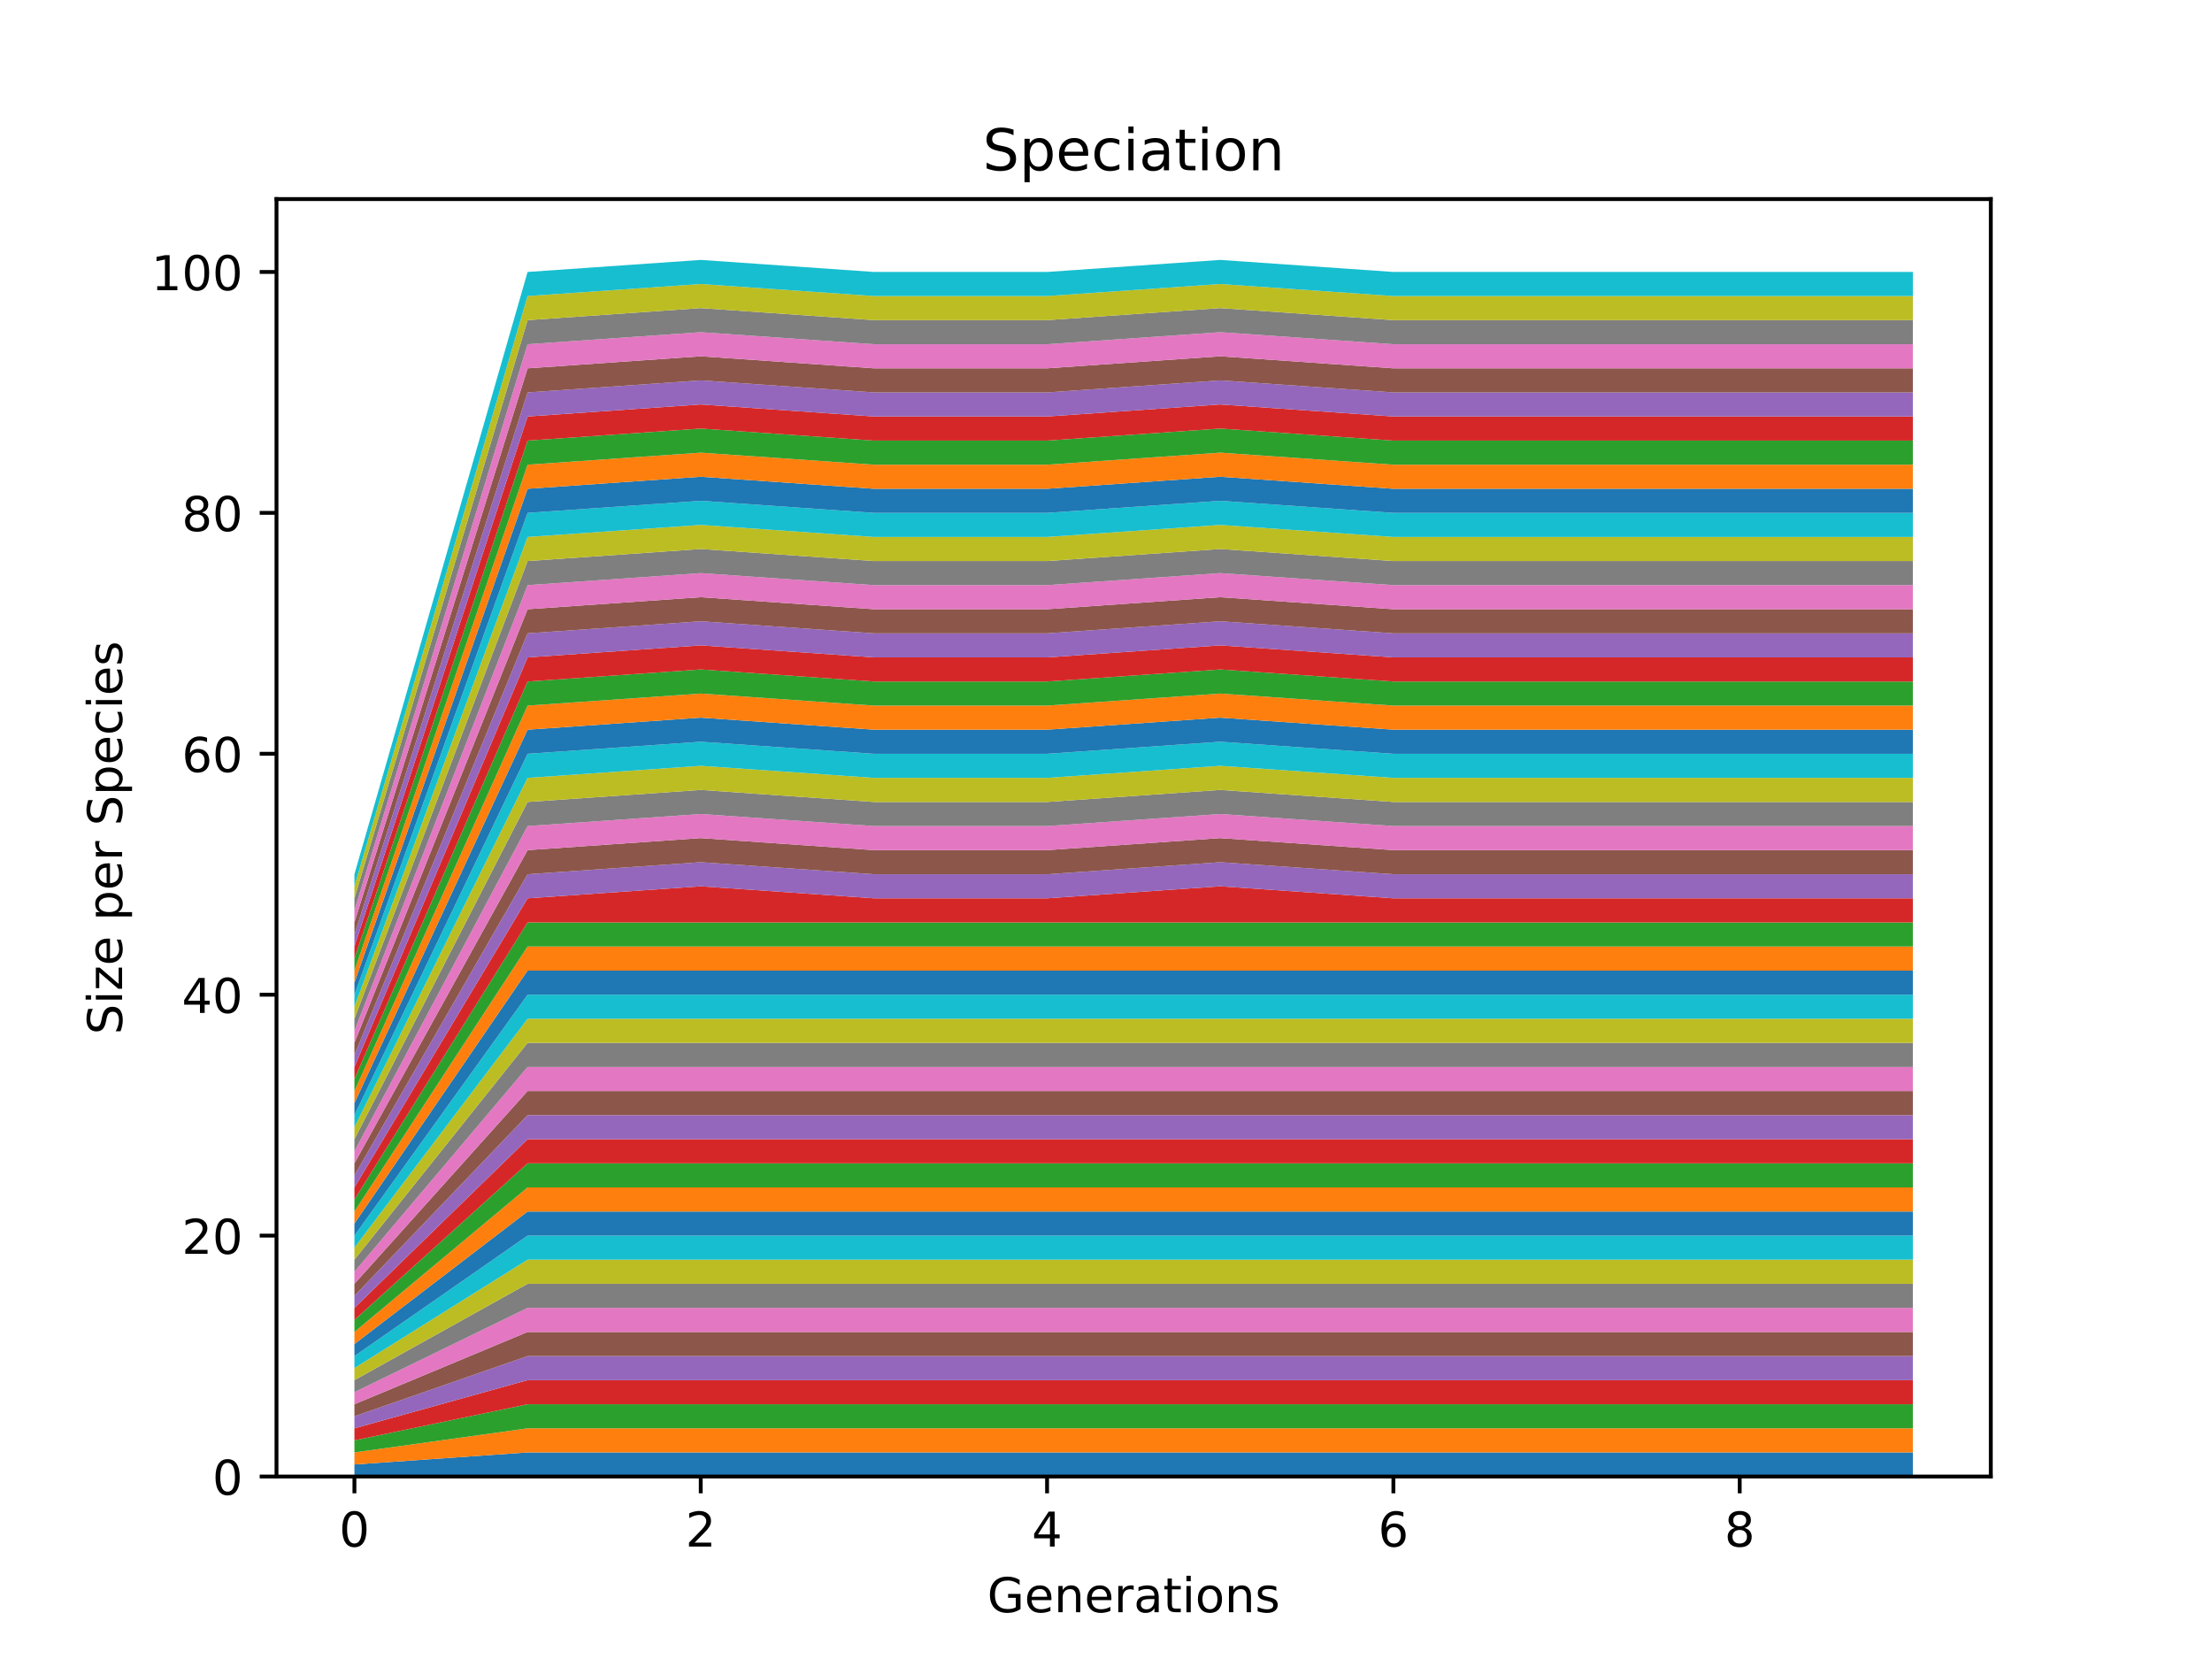 <?xml version="1.0" encoding="utf-8" standalone="no"?>
<!DOCTYPE svg PUBLIC "-//W3C//DTD SVG 1.1//EN"
  "http://www.w3.org/Graphics/SVG/1.1/DTD/svg11.dtd">
<!-- Created with matplotlib (https://matplotlib.org/) -->
<svg height="345.6pt" version="1.1" viewBox="0 0 460.8 345.6" width="460.8pt" xmlns="http://www.w3.org/2000/svg" xmlns:xlink="http://www.w3.org/1999/xlink">
 <defs>
  <style type="text/css">*{stroke-linecap:butt;stroke-linejoin:round;}</style>
 </defs>
 <g id="figure_1">
  <g id="patch_1">
   <path d="M 0 345.6 
L 460.8 345.6 
L 460.8 0 
L 0 0 
z
" style="fill:#ffffff;"/>
  </g>
  <g id="axes_1">
   <g id="patch_2">
    <path d="M 57.6 307.584 
L 414.72 307.584 
L 414.72 41.472 
L 57.6 41.472 
z
" style="fill:#ffffff;"/>
   </g>
   <g id="PolyCollection_1">
    <path clip-path="url(#pedd356f8a1)" d="M 73.833 305.075 
L 73.833 307.584 
L 109.905 307.584 
L 145.978 307.584 
L 182.051 307.584 
L 218.124 307.584 
L 254.196 307.584 
L 290.269 307.584 
L 326.342 307.584 
L 362.415 307.584 
L 398.487 307.584 
L 398.487 302.565 
L 398.487 302.565 
L 362.415 302.565 
L 326.342 302.565 
L 290.269 302.565 
L 254.196 302.565 
L 218.124 302.565 
L 182.051 302.565 
L 145.978 302.565 
L 109.905 302.565 
L 73.833 305.075 
z
" style="fill:#1f77b4;"/>
   </g>
   <g id="PolyCollection_2">
    <path clip-path="url(#pedd356f8a1)" d="M 73.833 302.565 
L 73.833 305.075 
L 109.905 302.565 
L 145.978 302.565 
L 182.051 302.565 
L 218.124 302.565 
L 254.196 302.565 
L 290.269 302.565 
L 326.342 302.565 
L 362.415 302.565 
L 398.487 302.565 
L 398.487 297.547 
L 398.487 297.547 
L 362.415 297.547 
L 326.342 297.547 
L 290.269 297.547 
L 254.196 297.547 
L 218.124 297.547 
L 182.051 297.547 
L 145.978 297.547 
L 109.905 297.547 
L 73.833 302.565 
z
" style="fill:#ff7f0e;"/>
   </g>
   <g id="PolyCollection_3">
    <path clip-path="url(#pedd356f8a1)" d="M 73.833 300.056 
L 73.833 302.565 
L 109.905 297.547 
L 145.978 297.547 
L 182.051 297.547 
L 218.124 297.547 
L 254.196 297.547 
L 290.269 297.547 
L 326.342 297.547 
L 362.415 297.547 
L 398.487 297.547 
L 398.487 292.528 
L 398.487 292.528 
L 362.415 292.528 
L 326.342 292.528 
L 290.269 292.528 
L 254.196 292.528 
L 218.124 292.528 
L 182.051 292.528 
L 145.978 292.528 
L 109.905 292.528 
L 73.833 300.056 
z
" style="fill:#2ca02c;"/>
   </g>
   <g id="PolyCollection_4">
    <path clip-path="url(#pedd356f8a1)" d="M 73.833 297.547 
L 73.833 300.056 
L 109.905 292.528 
L 145.978 292.528 
L 182.051 292.528 
L 218.124 292.528 
L 254.196 292.528 
L 290.269 292.528 
L 326.342 292.528 
L 362.415 292.528 
L 398.487 292.528 
L 398.487 287.51 
L 398.487 287.51 
L 362.415 287.51 
L 326.342 287.51 
L 290.269 287.51 
L 254.196 287.51 
L 218.124 287.51 
L 182.051 287.51 
L 145.978 287.51 
L 109.905 287.51 
L 73.833 297.547 
z
" style="fill:#d62728;"/>
   </g>
   <g id="PolyCollection_5">
    <path clip-path="url(#pedd356f8a1)" d="M 73.833 295.037 
L 73.833 297.547 
L 109.905 287.51 
L 145.978 287.51 
L 182.051 287.51 
L 218.124 287.51 
L 254.196 287.51 
L 290.269 287.51 
L 326.342 287.51 
L 362.415 287.51 
L 398.487 287.51 
L 398.487 282.491 
L 398.487 282.491 
L 362.415 282.491 
L 326.342 282.491 
L 290.269 282.491 
L 254.196 282.491 
L 218.124 282.491 
L 182.051 282.491 
L 145.978 282.491 
L 109.905 282.491 
L 73.833 295.037 
z
" style="fill:#9467bd;"/>
   </g>
   <g id="PolyCollection_6">
    <path clip-path="url(#pedd356f8a1)" d="M 73.833 292.528 
L 73.833 295.037 
L 109.905 282.491 
L 145.978 282.491 
L 182.051 282.491 
L 218.124 282.491 
L 254.196 282.491 
L 290.269 282.491 
L 326.342 282.491 
L 362.415 282.491 
L 398.487 282.491 
L 398.487 277.472 
L 398.487 277.472 
L 362.415 277.472 
L 326.342 277.472 
L 290.269 277.472 
L 254.196 277.472 
L 218.124 277.472 
L 182.051 277.472 
L 145.978 277.472 
L 109.905 277.472 
L 73.833 292.528 
z
" style="fill:#8c564b;"/>
   </g>
   <g id="PolyCollection_7">
    <path clip-path="url(#pedd356f8a1)" d="M 73.833 290.019 
L 73.833 292.528 
L 109.905 277.472 
L 145.978 277.472 
L 182.051 277.472 
L 218.124 277.472 
L 254.196 277.472 
L 290.269 277.472 
L 326.342 277.472 
L 362.415 277.472 
L 398.487 277.472 
L 398.487 272.454 
L 398.487 272.454 
L 362.415 272.454 
L 326.342 272.454 
L 290.269 272.454 
L 254.196 272.454 
L 218.124 272.454 
L 182.051 272.454 
L 145.978 272.454 
L 109.905 272.454 
L 73.833 290.019 
z
" style="fill:#e377c2;"/>
   </g>
   <g id="PolyCollection_8">
    <path clip-path="url(#pedd356f8a1)" d="M 73.833 287.51 
L 73.833 290.019 
L 109.905 272.454 
L 145.978 272.454 
L 182.051 272.454 
L 218.124 272.454 
L 254.196 272.454 
L 290.269 272.454 
L 326.342 272.454 
L 362.415 272.454 
L 398.487 272.454 
L 398.487 267.435 
L 398.487 267.435 
L 362.415 267.435 
L 326.342 267.435 
L 290.269 267.435 
L 254.196 267.435 
L 218.124 267.435 
L 182.051 267.435 
L 145.978 267.435 
L 109.905 267.435 
L 73.833 287.51 
z
" style="fill:#7f7f7f;"/>
   </g>
   <g id="PolyCollection_9">
    <path clip-path="url(#pedd356f8a1)" d="M 73.833 285 
L 73.833 287.51 
L 109.905 267.435 
L 145.978 267.435 
L 182.051 267.435 
L 218.124 267.435 
L 254.196 267.435 
L 290.269 267.435 
L 326.342 267.435 
L 362.415 267.435 
L 398.487 267.435 
L 398.487 262.416 
L 398.487 262.416 
L 362.415 262.416 
L 326.342 262.416 
L 290.269 262.416 
L 254.196 262.416 
L 218.124 262.416 
L 182.051 262.416 
L 145.978 262.416 
L 109.905 262.416 
L 73.833 285 
z
" style="fill:#bcbd22;"/>
   </g>
   <g id="PolyCollection_10">
    <path clip-path="url(#pedd356f8a1)" d="M 73.833 282.491 
L 73.833 285 
L 109.905 262.416 
L 145.978 262.416 
L 182.051 262.416 
L 218.124 262.416 
L 254.196 262.416 
L 290.269 262.416 
L 326.342 262.416 
L 362.415 262.416 
L 398.487 262.416 
L 398.487 257.398 
L 398.487 257.398 
L 362.415 257.398 
L 326.342 257.398 
L 290.269 257.398 
L 254.196 257.398 
L 218.124 257.398 
L 182.051 257.398 
L 145.978 257.398 
L 109.905 257.398 
L 73.833 282.491 
z
" style="fill:#17becf;"/>
   </g>
   <g id="PolyCollection_11">
    <path clip-path="url(#pedd356f8a1)" d="M 73.833 279.982 
L 73.833 282.491 
L 109.905 257.398 
L 145.978 257.398 
L 182.051 257.398 
L 218.124 257.398 
L 254.196 257.398 
L 290.269 257.398 
L 326.342 257.398 
L 362.415 257.398 
L 398.487 257.398 
L 398.487 252.379 
L 398.487 252.379 
L 362.415 252.379 
L 326.342 252.379 
L 290.269 252.379 
L 254.196 252.379 
L 218.124 252.379 
L 182.051 252.379 
L 145.978 252.379 
L 109.905 252.379 
L 73.833 279.982 
z
" style="fill:#1f77b4;"/>
   </g>
   <g id="PolyCollection_12">
    <path clip-path="url(#pedd356f8a1)" d="M 73.833 277.472 
L 73.833 279.982 
L 109.905 252.379 
L 145.978 252.379 
L 182.051 252.379 
L 218.124 252.379 
L 254.196 252.379 
L 290.269 252.379 
L 326.342 252.379 
L 362.415 252.379 
L 398.487 252.379 
L 398.487 247.361 
L 398.487 247.361 
L 362.415 247.361 
L 326.342 247.361 
L 290.269 247.361 
L 254.196 247.361 
L 218.124 247.361 
L 182.051 247.361 
L 145.978 247.361 
L 109.905 247.361 
L 73.833 277.472 
z
" style="fill:#ff7f0e;"/>
   </g>
   <g id="PolyCollection_13">
    <path clip-path="url(#pedd356f8a1)" d="M 73.833 274.963 
L 73.833 277.472 
L 109.905 247.361 
L 145.978 247.361 
L 182.051 247.361 
L 218.124 247.361 
L 254.196 247.361 
L 290.269 247.361 
L 326.342 247.361 
L 362.415 247.361 
L 398.487 247.361 
L 398.487 242.342 
L 398.487 242.342 
L 362.415 242.342 
L 326.342 242.342 
L 290.269 242.342 
L 254.196 242.342 
L 218.124 242.342 
L 182.051 242.342 
L 145.978 242.342 
L 109.905 242.342 
L 73.833 274.963 
z
" style="fill:#2ca02c;"/>
   </g>
   <g id="PolyCollection_14">
    <path clip-path="url(#pedd356f8a1)" d="M 73.833 272.454 
L 73.833 274.963 
L 109.905 242.342 
L 145.978 242.342 
L 182.051 242.342 
L 218.124 242.342 
L 254.196 242.342 
L 290.269 242.342 
L 326.342 242.342 
L 362.415 242.342 
L 398.487 242.342 
L 398.487 237.323 
L 398.487 237.323 
L 362.415 237.323 
L 326.342 237.323 
L 290.269 237.323 
L 254.196 237.323 
L 218.124 237.323 
L 182.051 237.323 
L 145.978 237.323 
L 109.905 237.323 
L 73.833 272.454 
z
" style="fill:#d62728;"/>
   </g>
   <g id="PolyCollection_15">
    <path clip-path="url(#pedd356f8a1)" d="M 73.833 269.944 
L 73.833 272.454 
L 109.905 237.323 
L 145.978 237.323 
L 182.051 237.323 
L 218.124 237.323 
L 254.196 237.323 
L 290.269 237.323 
L 326.342 237.323 
L 362.415 237.323 
L 398.487 237.323 
L 398.487 232.305 
L 398.487 232.305 
L 362.415 232.305 
L 326.342 232.305 
L 290.269 232.305 
L 254.196 232.305 
L 218.124 232.305 
L 182.051 232.305 
L 145.978 232.305 
L 109.905 232.305 
L 73.833 269.944 
z
" style="fill:#9467bd;"/>
   </g>
   <g id="PolyCollection_16">
    <path clip-path="url(#pedd356f8a1)" d="M 73.833 267.435 
L 73.833 269.944 
L 109.905 232.305 
L 145.978 232.305 
L 182.051 232.305 
L 218.124 232.305 
L 254.196 232.305 
L 290.269 232.305 
L 326.342 232.305 
L 362.415 232.305 
L 398.487 232.305 
L 398.487 227.286 
L 398.487 227.286 
L 362.415 227.286 
L 326.342 227.286 
L 290.269 227.286 
L 254.196 227.286 
L 218.124 227.286 
L 182.051 227.286 
L 145.978 227.286 
L 109.905 227.286 
L 73.833 267.435 
z
" style="fill:#8c564b;"/>
   </g>
   <g id="PolyCollection_17">
    <path clip-path="url(#pedd356f8a1)" d="M 73.833 264.926 
L 73.833 267.435 
L 109.905 227.286 
L 145.978 227.286 
L 182.051 227.286 
L 218.124 227.286 
L 254.196 227.286 
L 290.269 227.286 
L 326.342 227.286 
L 362.415 227.286 
L 398.487 227.286 
L 398.487 222.268 
L 398.487 222.268 
L 362.415 222.268 
L 326.342 222.268 
L 290.269 222.268 
L 254.196 222.268 
L 218.124 222.268 
L 182.051 222.268 
L 145.978 222.268 
L 109.905 222.268 
L 73.833 264.926 
z
" style="fill:#e377c2;"/>
   </g>
   <g id="PolyCollection_18">
    <path clip-path="url(#pedd356f8a1)" d="M 73.833 262.416 
L 73.833 264.926 
L 109.905 222.268 
L 145.978 222.268 
L 182.051 222.268 
L 218.124 222.268 
L 254.196 222.268 
L 290.269 222.268 
L 326.342 222.268 
L 362.415 222.268 
L 398.487 222.268 
L 398.487 217.249 
L 398.487 217.249 
L 362.415 217.249 
L 326.342 217.249 
L 290.269 217.249 
L 254.196 217.249 
L 218.124 217.249 
L 182.051 217.249 
L 145.978 217.249 
L 109.905 217.249 
L 73.833 262.416 
z
" style="fill:#7f7f7f;"/>
   </g>
   <g id="PolyCollection_19">
    <path clip-path="url(#pedd356f8a1)" d="M 73.833 259.907 
L 73.833 262.416 
L 109.905 217.249 
L 145.978 217.249 
L 182.051 217.249 
L 218.124 217.249 
L 254.196 217.249 
L 290.269 217.249 
L 326.342 217.249 
L 362.415 217.249 
L 398.487 217.249 
L 398.487 212.23 
L 398.487 212.23 
L 362.415 212.23 
L 326.342 212.23 
L 290.269 212.23 
L 254.196 212.23 
L 218.124 212.23 
L 182.051 212.23 
L 145.978 212.23 
L 109.905 212.23 
L 73.833 259.907 
z
" style="fill:#bcbd22;"/>
   </g>
   <g id="PolyCollection_20">
    <path clip-path="url(#pedd356f8a1)" d="M 73.833 257.398 
L 73.833 259.907 
L 109.905 212.23 
L 145.978 212.23 
L 182.051 212.23 
L 218.124 212.23 
L 254.196 212.23 
L 290.269 212.23 
L 326.342 212.23 
L 362.415 212.23 
L 398.487 212.23 
L 398.487 207.212 
L 398.487 207.212 
L 362.415 207.212 
L 326.342 207.212 
L 290.269 207.212 
L 254.196 207.212 
L 218.124 207.212 
L 182.051 207.212 
L 145.978 207.212 
L 109.905 207.212 
L 73.833 257.398 
z
" style="fill:#17becf;"/>
   </g>
   <g id="PolyCollection_21">
    <path clip-path="url(#pedd356f8a1)" d="M 73.833 254.889 
L 73.833 257.398 
L 109.905 207.212 
L 145.978 207.212 
L 182.051 207.212 
L 218.124 207.212 
L 254.196 207.212 
L 290.269 207.212 
L 326.342 207.212 
L 362.415 207.212 
L 398.487 207.212 
L 398.487 202.193 
L 398.487 202.193 
L 362.415 202.193 
L 326.342 202.193 
L 290.269 202.193 
L 254.196 202.193 
L 218.124 202.193 
L 182.051 202.193 
L 145.978 202.193 
L 109.905 202.193 
L 73.833 254.889 
z
" style="fill:#1f77b4;"/>
   </g>
   <g id="PolyCollection_22">
    <path clip-path="url(#pedd356f8a1)" d="M 73.833 252.379 
L 73.833 254.889 
L 109.905 202.193 
L 145.978 202.193 
L 182.051 202.193 
L 218.124 202.193 
L 254.196 202.193 
L 290.269 202.193 
L 326.342 202.193 
L 362.415 202.193 
L 398.487 202.193 
L 398.487 197.174 
L 398.487 197.174 
L 362.415 197.174 
L 326.342 197.174 
L 290.269 197.174 
L 254.196 197.174 
L 218.124 197.174 
L 182.051 197.174 
L 145.978 197.174 
L 109.905 197.174 
L 73.833 252.379 
z
" style="fill:#ff7f0e;"/>
   </g>
   <g id="PolyCollection_23">
    <path clip-path="url(#pedd356f8a1)" d="M 73.833 249.87 
L 73.833 252.379 
L 109.905 197.174 
L 145.978 197.174 
L 182.051 197.174 
L 218.124 197.174 
L 254.196 197.174 
L 290.269 197.174 
L 326.342 197.174 
L 362.415 197.174 
L 398.487 197.174 
L 398.487 192.156 
L 398.487 192.156 
L 362.415 192.156 
L 326.342 192.156 
L 290.269 192.156 
L 254.196 192.156 
L 218.124 192.156 
L 182.051 192.156 
L 145.978 192.156 
L 109.905 192.156 
L 73.833 249.87 
z
" style="fill:#2ca02c;"/>
   </g>
   <g id="PolyCollection_24">
    <path clip-path="url(#pedd356f8a1)" d="M 73.833 247.361 
L 73.833 249.87 
L 109.905 192.156 
L 145.978 192.156 
L 182.051 192.156 
L 218.124 192.156 
L 254.196 192.156 
L 290.269 192.156 
L 326.342 192.156 
L 362.415 192.156 
L 398.487 192.156 
L 398.487 187.137 
L 398.487 187.137 
L 362.415 187.137 
L 326.342 187.137 
L 290.269 187.137 
L 254.196 184.628 
L 218.124 187.137 
L 182.051 187.137 
L 145.978 184.628 
L 109.905 187.137 
L 73.833 247.361 
z
" style="fill:#d62728;"/>
   </g>
   <g id="PolyCollection_25">
    <path clip-path="url(#pedd356f8a1)" d="M 73.833 244.851 
L 73.833 247.361 
L 109.905 187.137 
L 145.978 184.628 
L 182.051 187.137 
L 218.124 187.137 
L 254.196 184.628 
L 290.269 187.137 
L 326.342 187.137 
L 362.415 187.137 
L 398.487 187.137 
L 398.487 182.119 
L 398.487 182.119 
L 362.415 182.119 
L 326.342 182.119 
L 290.269 182.119 
L 254.196 179.609 
L 218.124 182.119 
L 182.051 182.119 
L 145.978 179.609 
L 109.905 182.119 
L 73.833 244.851 
z
" style="fill:#9467bd;"/>
   </g>
   <g id="PolyCollection_26">
    <path clip-path="url(#pedd356f8a1)" d="M 73.833 242.342 
L 73.833 244.851 
L 109.905 182.119 
L 145.978 179.609 
L 182.051 182.119 
L 218.124 182.119 
L 254.196 179.609 
L 290.269 182.119 
L 326.342 182.119 
L 362.415 182.119 
L 398.487 182.119 
L 398.487 177.1 
L 398.487 177.1 
L 362.415 177.1 
L 326.342 177.1 
L 290.269 177.1 
L 254.196 174.591 
L 218.124 177.1 
L 182.051 177.1 
L 145.978 174.591 
L 109.905 177.1 
L 73.833 242.342 
z
" style="fill:#8c564b;"/>
   </g>
   <g id="PolyCollection_27">
    <path clip-path="url(#pedd356f8a1)" d="M 73.833 239.833 
L 73.833 242.342 
L 109.905 177.1 
L 145.978 174.591 
L 182.051 177.1 
L 218.124 177.1 
L 254.196 174.591 
L 290.269 177.1 
L 326.342 177.1 
L 362.415 177.1 
L 398.487 177.1 
L 398.487 172.081 
L 398.487 172.081 
L 362.415 172.081 
L 326.342 172.081 
L 290.269 172.081 
L 254.196 169.572 
L 218.124 172.081 
L 182.051 172.081 
L 145.978 169.572 
L 109.905 172.081 
L 73.833 239.833 
z
" style="fill:#e377c2;"/>
   </g>
   <g id="PolyCollection_28">
    <path clip-path="url(#pedd356f8a1)" d="M 73.833 237.323 
L 73.833 239.833 
L 109.905 172.081 
L 145.978 169.572 
L 182.051 172.081 
L 218.124 172.081 
L 254.196 169.572 
L 290.269 172.081 
L 326.342 172.081 
L 362.415 172.081 
L 398.487 172.081 
L 398.487 167.063 
L 398.487 167.063 
L 362.415 167.063 
L 326.342 167.063 
L 290.269 167.063 
L 254.196 164.554 
L 218.124 167.063 
L 182.051 167.063 
L 145.978 164.554 
L 109.905 167.063 
L 73.833 237.323 
z
" style="fill:#7f7f7f;"/>
   </g>
   <g id="PolyCollection_29">
    <path clip-path="url(#pedd356f8a1)" d="M 73.833 234.814 
L 73.833 237.323 
L 109.905 167.063 
L 145.978 164.554 
L 182.051 167.063 
L 218.124 167.063 
L 254.196 164.554 
L 290.269 167.063 
L 326.342 167.063 
L 362.415 167.063 
L 398.487 167.063 
L 398.487 162.044 
L 398.487 162.044 
L 362.415 162.044 
L 326.342 162.044 
L 290.269 162.044 
L 254.196 159.535 
L 218.124 162.044 
L 182.051 162.044 
L 145.978 159.535 
L 109.905 162.044 
L 73.833 234.814 
z
" style="fill:#bcbd22;"/>
   </g>
   <g id="PolyCollection_30">
    <path clip-path="url(#pedd356f8a1)" d="M 73.833 232.305 
L 73.833 234.814 
L 109.905 162.044 
L 145.978 159.535 
L 182.051 162.044 
L 218.124 162.044 
L 254.196 159.535 
L 290.269 162.044 
L 326.342 162.044 
L 362.415 162.044 
L 398.487 162.044 
L 398.487 157.026 
L 398.487 157.026 
L 362.415 157.026 
L 326.342 157.026 
L 290.269 157.026 
L 254.196 154.516 
L 218.124 157.026 
L 182.051 157.026 
L 145.978 154.516 
L 109.905 157.026 
L 73.833 232.305 
z
" style="fill:#17becf;"/>
   </g>
   <g id="PolyCollection_31">
    <path clip-path="url(#pedd356f8a1)" d="M 73.833 229.795 
L 73.833 232.305 
L 109.905 157.026 
L 145.978 154.516 
L 182.051 157.026 
L 218.124 157.026 
L 254.196 154.516 
L 290.269 157.026 
L 326.342 157.026 
L 362.415 157.026 
L 398.487 157.026 
L 398.487 152.007 
L 398.487 152.007 
L 362.415 152.007 
L 326.342 152.007 
L 290.269 152.007 
L 254.196 149.498 
L 218.124 152.007 
L 182.051 152.007 
L 145.978 149.498 
L 109.905 152.007 
L 73.833 229.795 
z
" style="fill:#1f77b4;"/>
   </g>
   <g id="PolyCollection_32">
    <path clip-path="url(#pedd356f8a1)" d="M 73.833 227.286 
L 73.833 229.795 
L 109.905 152.007 
L 145.978 149.498 
L 182.051 152.007 
L 218.124 152.007 
L 254.196 149.498 
L 290.269 152.007 
L 326.342 152.007 
L 362.415 152.007 
L 398.487 152.007 
L 398.487 146.988 
L 398.487 146.988 
L 362.415 146.988 
L 326.342 146.988 
L 290.269 146.988 
L 254.196 144.479 
L 218.124 146.988 
L 182.051 146.988 
L 145.978 144.479 
L 109.905 146.988 
L 73.833 227.286 
z
" style="fill:#ff7f0e;"/>
   </g>
   <g id="PolyCollection_33">
    <path clip-path="url(#pedd356f8a1)" d="M 73.833 224.777 
L 73.833 227.286 
L 109.905 146.988 
L 145.978 144.479 
L 182.051 146.988 
L 218.124 146.988 
L 254.196 144.479 
L 290.269 146.988 
L 326.342 146.988 
L 362.415 146.988 
L 398.487 146.988 
L 398.487 141.97 
L 398.487 141.97 
L 362.415 141.97 
L 326.342 141.97 
L 290.269 141.97 
L 254.196 139.46 
L 218.124 141.97 
L 182.051 141.97 
L 145.978 139.46 
L 109.905 141.97 
L 73.833 224.777 
z
" style="fill:#2ca02c;"/>
   </g>
   <g id="PolyCollection_34">
    <path clip-path="url(#pedd356f8a1)" d="M 73.833 222.268 
L 73.833 224.777 
L 109.905 141.97 
L 145.978 139.46 
L 182.051 141.97 
L 218.124 141.97 
L 254.196 139.46 
L 290.269 141.97 
L 326.342 141.97 
L 362.415 141.97 
L 398.487 141.97 
L 398.487 136.951 
L 398.487 136.951 
L 362.415 136.951 
L 326.342 136.951 
L 290.269 136.951 
L 254.196 134.442 
L 218.124 136.951 
L 182.051 136.951 
L 145.978 134.442 
L 109.905 136.951 
L 73.833 222.268 
z
" style="fill:#d62728;"/>
   </g>
   <g id="PolyCollection_35">
    <path clip-path="url(#pedd356f8a1)" d="M 73.833 219.758 
L 73.833 222.268 
L 109.905 136.951 
L 145.978 134.442 
L 182.051 136.951 
L 218.124 136.951 
L 254.196 134.442 
L 290.269 136.951 
L 326.342 136.951 
L 362.415 136.951 
L 398.487 136.951 
L 398.487 131.933 
L 398.487 131.933 
L 362.415 131.933 
L 326.342 131.933 
L 290.269 131.933 
L 254.196 129.423 
L 218.124 131.933 
L 182.051 131.933 
L 145.978 129.423 
L 109.905 131.933 
L 73.833 219.758 
z
" style="fill:#9467bd;"/>
   </g>
   <g id="PolyCollection_36">
    <path clip-path="url(#pedd356f8a1)" d="M 73.833 217.249 
L 73.833 219.758 
L 109.905 131.933 
L 145.978 129.423 
L 182.051 131.933 
L 218.124 131.933 
L 254.196 129.423 
L 290.269 131.933 
L 326.342 131.933 
L 362.415 131.933 
L 398.487 131.933 
L 398.487 126.914 
L 398.487 126.914 
L 362.415 126.914 
L 326.342 126.914 
L 290.269 126.914 
L 254.196 124.405 
L 218.124 126.914 
L 182.051 126.914 
L 145.978 124.405 
L 109.905 126.914 
L 73.833 217.249 
z
" style="fill:#8c564b;"/>
   </g>
   <g id="PolyCollection_37">
    <path clip-path="url(#pedd356f8a1)" d="M 73.833 214.74 
L 73.833 217.249 
L 109.905 126.914 
L 145.978 124.405 
L 182.051 126.914 
L 218.124 126.914 
L 254.196 124.405 
L 290.269 126.914 
L 326.342 126.914 
L 362.415 126.914 
L 398.487 126.914 
L 398.487 121.895 
L 398.487 121.895 
L 362.415 121.895 
L 326.342 121.895 
L 290.269 121.895 
L 254.196 119.386 
L 218.124 121.895 
L 182.051 121.895 
L 145.978 119.386 
L 109.905 121.895 
L 73.833 214.74 
z
" style="fill:#e377c2;"/>
   </g>
   <g id="PolyCollection_38">
    <path clip-path="url(#pedd356f8a1)" d="M 73.833 212.23 
L 73.833 214.74 
L 109.905 121.895 
L 145.978 119.386 
L 182.051 121.895 
L 218.124 121.895 
L 254.196 119.386 
L 290.269 121.895 
L 326.342 121.895 
L 362.415 121.895 
L 398.487 121.895 
L 398.487 116.877 
L 398.487 116.877 
L 362.415 116.877 
L 326.342 116.877 
L 290.269 116.877 
L 254.196 114.367 
L 218.124 116.877 
L 182.051 116.877 
L 145.978 114.367 
L 109.905 116.877 
L 73.833 212.23 
z
" style="fill:#7f7f7f;"/>
   </g>
   <g id="PolyCollection_39">
    <path clip-path="url(#pedd356f8a1)" d="M 73.833 209.721 
L 73.833 212.23 
L 109.905 116.877 
L 145.978 114.367 
L 182.051 116.877 
L 218.124 116.877 
L 254.196 114.367 
L 290.269 116.877 
L 326.342 116.877 
L 362.415 116.877 
L 398.487 116.877 
L 398.487 111.858 
L 398.487 111.858 
L 362.415 111.858 
L 326.342 111.858 
L 290.269 111.858 
L 254.196 109.349 
L 218.124 111.858 
L 182.051 111.858 
L 145.978 109.349 
L 109.905 111.858 
L 73.833 209.721 
z
" style="fill:#bcbd22;"/>
   </g>
   <g id="PolyCollection_40">
    <path clip-path="url(#pedd356f8a1)" d="M 73.833 207.212 
L 73.833 209.721 
L 109.905 111.858 
L 145.978 109.349 
L 182.051 111.858 
L 218.124 111.858 
L 254.196 109.349 
L 290.269 111.858 
L 326.342 111.858 
L 362.415 111.858 
L 398.487 111.858 
L 398.487 106.839 
L 398.487 106.839 
L 362.415 106.839 
L 326.342 106.839 
L 290.269 106.839 
L 254.196 104.33 
L 218.124 106.839 
L 182.051 106.839 
L 145.978 104.33 
L 109.905 106.839 
L 73.833 207.212 
z
" style="fill:#17becf;"/>
   </g>
   <g id="PolyCollection_41">
    <path clip-path="url(#pedd356f8a1)" d="M 73.833 204.702 
L 73.833 207.212 
L 109.905 106.839 
L 145.978 104.33 
L 182.051 106.839 
L 218.124 106.839 
L 254.196 104.33 
L 290.269 106.839 
L 326.342 106.839 
L 362.415 106.839 
L 398.487 106.839 
L 398.487 101.821 
L 398.487 101.821 
L 362.415 101.821 
L 326.342 101.821 
L 290.269 101.821 
L 254.196 99.312 
L 218.124 101.821 
L 182.051 101.821 
L 145.978 99.312 
L 109.905 101.821 
L 73.833 204.702 
z
" style="fill:#1f77b4;"/>
   </g>
   <g id="PolyCollection_42">
    <path clip-path="url(#pedd356f8a1)" d="M 73.833 202.193 
L 73.833 204.702 
L 109.905 101.821 
L 145.978 99.312 
L 182.051 101.821 
L 218.124 101.821 
L 254.196 99.312 
L 290.269 101.821 
L 326.342 101.821 
L 362.415 101.821 
L 398.487 101.821 
L 398.487 96.802 
L 398.487 96.802 
L 362.415 96.802 
L 326.342 96.802 
L 290.269 96.802 
L 254.196 94.293 
L 218.124 96.802 
L 182.051 96.802 
L 145.978 94.293 
L 109.905 96.802 
L 73.833 202.193 
z
" style="fill:#ff7f0e;"/>
   </g>
   <g id="PolyCollection_43">
    <path clip-path="url(#pedd356f8a1)" d="M 73.833 199.684 
L 73.833 202.193 
L 109.905 96.802 
L 145.978 94.293 
L 182.051 96.802 
L 218.124 96.802 
L 254.196 94.293 
L 290.269 96.802 
L 326.342 96.802 
L 362.415 96.802 
L 398.487 96.802 
L 398.487 91.784 
L 398.487 91.784 
L 362.415 91.784 
L 326.342 91.784 
L 290.269 91.784 
L 254.196 89.274 
L 218.124 91.784 
L 182.051 91.784 
L 145.978 89.274 
L 109.905 91.784 
L 73.833 199.684 
z
" style="fill:#2ca02c;"/>
   </g>
   <g id="PolyCollection_44">
    <path clip-path="url(#pedd356f8a1)" d="M 73.833 197.174 
L 73.833 199.684 
L 109.905 91.784 
L 145.978 89.274 
L 182.051 91.784 
L 218.124 91.784 
L 254.196 89.274 
L 290.269 91.784 
L 326.342 91.784 
L 362.415 91.784 
L 398.487 91.784 
L 398.487 86.765 
L 398.487 86.765 
L 362.415 86.765 
L 326.342 86.765 
L 290.269 86.765 
L 254.196 84.256 
L 218.124 86.765 
L 182.051 86.765 
L 145.978 84.256 
L 109.905 86.765 
L 73.833 197.174 
z
" style="fill:#d62728;"/>
   </g>
   <g id="PolyCollection_45">
    <path clip-path="url(#pedd356f8a1)" d="M 73.833 194.665 
L 73.833 197.174 
L 109.905 86.765 
L 145.978 84.256 
L 182.051 86.765 
L 218.124 86.765 
L 254.196 84.256 
L 290.269 86.765 
L 326.342 86.765 
L 362.415 86.765 
L 398.487 86.765 
L 398.487 81.746 
L 398.487 81.746 
L 362.415 81.746 
L 326.342 81.746 
L 290.269 81.746 
L 254.196 79.237 
L 218.124 81.746 
L 182.051 81.746 
L 145.978 79.237 
L 109.905 81.746 
L 73.833 194.665 
z
" style="fill:#9467bd;"/>
   </g>
   <g id="PolyCollection_46">
    <path clip-path="url(#pedd356f8a1)" d="M 73.833 192.156 
L 73.833 194.665 
L 109.905 81.746 
L 145.978 79.237 
L 182.051 81.746 
L 218.124 81.746 
L 254.196 79.237 
L 290.269 81.746 
L 326.342 81.746 
L 362.415 81.746 
L 398.487 81.746 
L 398.487 76.728 
L 398.487 76.728 
L 362.415 76.728 
L 326.342 76.728 
L 290.269 76.728 
L 254.196 74.218 
L 218.124 76.728 
L 182.051 76.728 
L 145.978 74.218 
L 109.905 76.728 
L 73.833 192.156 
z
" style="fill:#8c564b;"/>
   </g>
   <g id="PolyCollection_47">
    <path clip-path="url(#pedd356f8a1)" d="M 73.833 189.647 
L 73.833 192.156 
L 109.905 76.728 
L 145.978 74.218 
L 182.051 76.728 
L 218.124 76.728 
L 254.196 74.218 
L 290.269 76.728 
L 326.342 76.728 
L 362.415 76.728 
L 398.487 76.728 
L 398.487 71.709 
L 398.487 71.709 
L 362.415 71.709 
L 326.342 71.709 
L 290.269 71.709 
L 254.196 69.2 
L 218.124 71.709 
L 182.051 71.709 
L 145.978 69.2 
L 109.905 71.709 
L 73.833 189.647 
z
" style="fill:#e377c2;"/>
   </g>
   <g id="PolyCollection_48">
    <path clip-path="url(#pedd356f8a1)" d="M 73.833 187.137 
L 73.833 189.647 
L 109.905 71.709 
L 145.978 69.2 
L 182.051 71.709 
L 218.124 71.709 
L 254.196 69.2 
L 290.269 71.709 
L 326.342 71.709 
L 362.415 71.709 
L 398.487 71.709 
L 398.487 66.691 
L 398.487 66.691 
L 362.415 66.691 
L 326.342 66.691 
L 290.269 66.691 
L 254.196 64.181 
L 218.124 66.691 
L 182.051 66.691 
L 145.978 64.181 
L 109.905 66.691 
L 73.833 187.137 
z
" style="fill:#7f7f7f;"/>
   </g>
   <g id="PolyCollection_49">
    <path clip-path="url(#pedd356f8a1)" d="M 73.833 184.628 
L 73.833 187.137 
L 109.905 66.691 
L 145.978 64.181 
L 182.051 66.691 
L 218.124 66.691 
L 254.196 64.181 
L 290.269 66.691 
L 326.342 66.691 
L 362.415 66.691 
L 398.487 66.691 
L 398.487 61.672 
L 398.487 61.672 
L 362.415 61.672 
L 326.342 61.672 
L 290.269 61.672 
L 254.196 59.163 
L 218.124 61.672 
L 182.051 61.672 
L 145.978 59.163 
L 109.905 61.672 
L 73.833 184.628 
z
" style="fill:#bcbd22;"/>
   </g>
   <g id="PolyCollection_50">
    <path clip-path="url(#pedd356f8a1)" d="M 73.833 182.119 
L 73.833 184.628 
L 109.905 61.672 
L 145.978 59.163 
L 182.051 61.672 
L 218.124 61.672 
L 254.196 59.163 
L 290.269 61.672 
L 326.342 61.672 
L 362.415 61.672 
L 398.487 61.672 
L 398.487 56.653 
L 398.487 56.653 
L 362.415 56.653 
L 326.342 56.653 
L 290.269 56.653 
L 254.196 54.144 
L 218.124 56.653 
L 182.051 56.653 
L 145.978 54.144 
L 109.905 56.653 
L 73.833 182.119 
z
" style="fill:#17becf;"/>
   </g>
   <g id="matplotlib.axis_1">
    <g id="xtick_1">
     <g id="line2d_1">
      <defs>
       <path d="M 0 0 
L 0 3.5 
" id="mb10de1ac81" style="stroke:#000000;stroke-width:0.8;"/>
      </defs>
      <g>
       <use style="stroke:#000000;stroke-width:0.8;" x="73.833" xlink:href="#mb10de1ac81" y="307.584"/>
      </g>
     </g>
     <g id="text_1">
      <!-- 0 -->
      <g transform="translate(70.651 322.182)scale(0.1 -0.1)">
       <defs>
        <path d="M 31.781 66.406 
Q 24.172 66.406 20.328 58.906 
Q 16.5 51.422 16.5 36.375 
Q 16.5 21.391 20.328 13.891 
Q 24.172 6.391 31.781 6.391 
Q 39.453 6.391 43.281 13.891 
Q 47.125 21.391 47.125 36.375 
Q 47.125 51.422 43.281 58.906 
Q 39.453 66.406 31.781 66.406 
z
M 31.781 74.219 
Q 44.047 74.219 50.516 64.516 
Q 56.984 54.828 56.984 36.375 
Q 56.984 17.969 50.516 8.266 
Q 44.047 -1.422 31.781 -1.422 
Q 19.531 -1.422 13.062 8.266 
Q 6.594 17.969 6.594 36.375 
Q 6.594 54.828 13.062 64.516 
Q 19.531 74.219 31.781 74.219 
z
" id="DejaVuSans-48"/>
       </defs>
       <use xlink:href="#DejaVuSans-48"/>
      </g>
     </g>
    </g>
    <g id="xtick_2">
     <g id="line2d_2">
      <g>
       <use style="stroke:#000000;stroke-width:0.8;" x="145.978" xlink:href="#mb10de1ac81" y="307.584"/>
      </g>
     </g>
     <g id="text_2">
      <!-- 2 -->
      <g transform="translate(142.797 322.182)scale(0.1 -0.1)">
       <defs>
        <path d="M 19.188 8.297 
L 53.609 8.297 
L 53.609 0 
L 7.328 0 
L 7.328 8.297 
Q 12.938 14.109 22.625 23.891 
Q 32.328 33.688 34.812 36.531 
Q 39.547 41.844 41.422 45.531 
Q 43.312 49.219 43.312 52.781 
Q 43.312 58.594 39.234 62.25 
Q 35.156 65.922 28.609 65.922 
Q 23.969 65.922 18.812 64.312 
Q 13.672 62.703 7.812 59.422 
L 7.812 69.391 
Q 13.766 71.781 18.938 73 
Q 24.125 74.219 28.422 74.219 
Q 39.75 74.219 46.484 68.547 
Q 53.219 62.891 53.219 53.422 
Q 53.219 48.922 51.531 44.891 
Q 49.859 40.875 45.406 35.406 
Q 44.188 33.984 37.641 27.219 
Q 31.109 20.453 19.188 8.297 
z
" id="DejaVuSans-50"/>
       </defs>
       <use xlink:href="#DejaVuSans-50"/>
      </g>
     </g>
    </g>
    <g id="xtick_3">
     <g id="line2d_3">
      <g>
       <use style="stroke:#000000;stroke-width:0.8;" x="218.124" xlink:href="#mb10de1ac81" y="307.584"/>
      </g>
     </g>
     <g id="text_3">
      <!-- 4 -->
      <g transform="translate(214.942 322.182)scale(0.1 -0.1)">
       <defs>
        <path d="M 37.797 64.312 
L 12.891 25.391 
L 37.797 25.391 
z
M 35.203 72.906 
L 47.609 72.906 
L 47.609 25.391 
L 58.016 25.391 
L 58.016 17.188 
L 47.609 17.188 
L 47.609 0 
L 37.797 0 
L 37.797 17.188 
L 4.891 17.188 
L 4.891 26.703 
z
" id="DejaVuSans-52"/>
       </defs>
       <use xlink:href="#DejaVuSans-52"/>
      </g>
     </g>
    </g>
    <g id="xtick_4">
     <g id="line2d_4">
      <g>
       <use style="stroke:#000000;stroke-width:0.8;" x="290.269" xlink:href="#mb10de1ac81" y="307.584"/>
      </g>
     </g>
     <g id="text_4">
      <!-- 6 -->
      <g transform="translate(287.088 322.182)scale(0.1 -0.1)">
       <defs>
        <path d="M 33.016 40.375 
Q 26.375 40.375 22.484 35.828 
Q 18.609 31.297 18.609 23.391 
Q 18.609 15.531 22.484 10.953 
Q 26.375 6.391 33.016 6.391 
Q 39.656 6.391 43.531 10.953 
Q 47.406 15.531 47.406 23.391 
Q 47.406 31.297 43.531 35.828 
Q 39.656 40.375 33.016 40.375 
z
M 52.594 71.297 
L 52.594 62.312 
Q 48.875 64.062 45.094 64.984 
Q 41.312 65.922 37.594 65.922 
Q 27.828 65.922 22.672 59.328 
Q 17.531 52.734 16.797 39.406 
Q 19.672 43.656 24.016 45.922 
Q 28.375 48.188 33.594 48.188 
Q 44.578 48.188 50.953 41.516 
Q 57.328 34.859 57.328 23.391 
Q 57.328 12.156 50.688 5.359 
Q 44.047 -1.422 33.016 -1.422 
Q 20.359 -1.422 13.672 8.266 
Q 6.984 17.969 6.984 36.375 
Q 6.984 53.656 15.188 63.938 
Q 23.391 74.219 37.203 74.219 
Q 40.922 74.219 44.703 73.484 
Q 48.484 72.75 52.594 71.297 
z
" id="DejaVuSans-54"/>
       </defs>
       <use xlink:href="#DejaVuSans-54"/>
      </g>
     </g>
    </g>
    <g id="xtick_5">
     <g id="line2d_5">
      <g>
       <use style="stroke:#000000;stroke-width:0.8;" x="362.415" xlink:href="#mb10de1ac81" y="307.584"/>
      </g>
     </g>
     <g id="text_5">
      <!-- 8 -->
      <g transform="translate(359.233 322.182)scale(0.1 -0.1)">
       <defs>
        <path d="M 31.781 34.625 
Q 24.75 34.625 20.719 30.859 
Q 16.703 27.094 16.703 20.516 
Q 16.703 13.922 20.719 10.156 
Q 24.75 6.391 31.781 6.391 
Q 38.812 6.391 42.859 10.172 
Q 46.922 13.969 46.922 20.516 
Q 46.922 27.094 42.891 30.859 
Q 38.875 34.625 31.781 34.625 
z
M 21.922 38.812 
Q 15.578 40.375 12.031 44.719 
Q 8.5 49.078 8.5 55.328 
Q 8.5 64.062 14.719 69.141 
Q 20.953 74.219 31.781 74.219 
Q 42.672 74.219 48.875 69.141 
Q 55.078 64.062 55.078 55.328 
Q 55.078 49.078 51.531 44.719 
Q 48 40.375 41.703 38.812 
Q 48.828 37.156 52.797 32.312 
Q 56.781 27.484 56.781 20.516 
Q 56.781 9.906 50.312 4.234 
Q 43.844 -1.422 31.781 -1.422 
Q 19.734 -1.422 13.25 4.234 
Q 6.781 9.906 6.781 20.516 
Q 6.781 27.484 10.781 32.312 
Q 14.797 37.156 21.922 38.812 
z
M 18.312 54.391 
Q 18.312 48.734 21.844 45.562 
Q 25.391 42.391 31.781 42.391 
Q 38.141 42.391 41.719 45.562 
Q 45.312 48.734 45.312 54.391 
Q 45.312 60.062 41.719 63.234 
Q 38.141 66.406 31.781 66.406 
Q 25.391 66.406 21.844 63.234 
Q 18.312 60.062 18.312 54.391 
z
" id="DejaVuSans-56"/>
       </defs>
       <use xlink:href="#DejaVuSans-56"/>
      </g>
     </g>
    </g>
    <g id="text_6">
     <!-- Generations -->
     <g transform="translate(205.662 335.861)scale(0.1 -0.1)">
      <defs>
       <path d="M 59.516 10.406 
L 59.516 29.984 
L 43.406 29.984 
L 43.406 38.094 
L 69.281 38.094 
L 69.281 6.781 
Q 63.578 2.734 56.688 0.656 
Q 49.812 -1.422 42 -1.422 
Q 24.906 -1.422 15.25 8.562 
Q 5.609 18.562 5.609 36.375 
Q 5.609 54.25 15.25 64.234 
Q 24.906 74.219 42 74.219 
Q 49.125 74.219 55.547 72.453 
Q 61.969 70.703 67.391 67.281 
L 67.391 56.781 
Q 61.922 61.422 55.766 63.766 
Q 49.609 66.109 42.828 66.109 
Q 29.438 66.109 22.719 58.641 
Q 16.016 51.172 16.016 36.375 
Q 16.016 21.625 22.719 14.156 
Q 29.438 6.688 42.828 6.688 
Q 48.047 6.688 52.141 7.594 
Q 56.25 8.5 59.516 10.406 
z
" id="DejaVuSans-71"/>
       <path d="M 56.203 29.594 
L 56.203 25.203 
L 14.891 25.203 
Q 15.484 15.922 20.484 11.062 
Q 25.484 6.203 34.422 6.203 
Q 39.594 6.203 44.453 7.469 
Q 49.312 8.734 54.109 11.281 
L 54.109 2.781 
Q 49.266 0.734 44.188 -0.344 
Q 39.109 -1.422 33.891 -1.422 
Q 20.797 -1.422 13.156 6.188 
Q 5.516 13.812 5.516 26.812 
Q 5.516 40.234 12.766 48.109 
Q 20.016 56 32.328 56 
Q 43.359 56 49.781 48.891 
Q 56.203 41.797 56.203 29.594 
z
M 47.219 32.234 
Q 47.125 39.594 43.094 43.984 
Q 39.062 48.391 32.422 48.391 
Q 24.906 48.391 20.391 44.141 
Q 15.875 39.891 15.188 32.172 
z
" id="DejaVuSans-101"/>
       <path d="M 54.891 33.016 
L 54.891 0 
L 45.906 0 
L 45.906 32.719 
Q 45.906 40.484 42.875 44.328 
Q 39.844 48.188 33.797 48.188 
Q 26.516 48.188 22.312 43.547 
Q 18.109 38.922 18.109 30.906 
L 18.109 0 
L 9.078 0 
L 9.078 54.688 
L 18.109 54.688 
L 18.109 46.188 
Q 21.344 51.125 25.703 53.562 
Q 30.078 56 35.797 56 
Q 45.219 56 50.047 50.172 
Q 54.891 44.344 54.891 33.016 
z
" id="DejaVuSans-110"/>
       <path d="M 41.109 46.297 
Q 39.594 47.172 37.812 47.578 
Q 36.031 48 33.891 48 
Q 26.266 48 22.188 43.047 
Q 18.109 38.094 18.109 28.812 
L 18.109 0 
L 9.078 0 
L 9.078 54.688 
L 18.109 54.688 
L 18.109 46.188 
Q 20.953 51.172 25.484 53.578 
Q 30.031 56 36.531 56 
Q 37.453 56 38.578 55.875 
Q 39.703 55.766 41.062 55.516 
z
" id="DejaVuSans-114"/>
       <path d="M 34.281 27.484 
Q 23.391 27.484 19.188 25 
Q 14.984 22.516 14.984 16.5 
Q 14.984 11.719 18.141 8.906 
Q 21.297 6.109 26.703 6.109 
Q 34.188 6.109 38.703 11.406 
Q 43.219 16.703 43.219 25.484 
L 43.219 27.484 
z
M 52.203 31.203 
L 52.203 0 
L 43.219 0 
L 43.219 8.297 
Q 40.141 3.328 35.547 0.953 
Q 30.953 -1.422 24.312 -1.422 
Q 15.922 -1.422 10.953 3.297 
Q 6 8.016 6 15.922 
Q 6 25.141 12.172 29.828 
Q 18.359 34.516 30.609 34.516 
L 43.219 34.516 
L 43.219 35.406 
Q 43.219 41.609 39.141 45 
Q 35.062 48.391 27.688 48.391 
Q 23 48.391 18.547 47.266 
Q 14.109 46.141 10.016 43.891 
L 10.016 52.203 
Q 14.938 54.109 19.578 55.047 
Q 24.219 56 28.609 56 
Q 40.484 56 46.344 49.844 
Q 52.203 43.703 52.203 31.203 
z
" id="DejaVuSans-97"/>
       <path d="M 18.312 70.219 
L 18.312 54.688 
L 36.812 54.688 
L 36.812 47.703 
L 18.312 47.703 
L 18.312 18.016 
Q 18.312 11.328 20.141 9.422 
Q 21.969 7.516 27.594 7.516 
L 36.812 7.516 
L 36.812 0 
L 27.594 0 
Q 17.188 0 13.234 3.875 
Q 9.281 7.766 9.281 18.016 
L 9.281 47.703 
L 2.688 47.703 
L 2.688 54.688 
L 9.281 54.688 
L 9.281 70.219 
z
" id="DejaVuSans-116"/>
       <path d="M 9.422 54.688 
L 18.406 54.688 
L 18.406 0 
L 9.422 0 
z
M 9.422 75.984 
L 18.406 75.984 
L 18.406 64.594 
L 9.422 64.594 
z
" id="DejaVuSans-105"/>
       <path d="M 30.609 48.391 
Q 23.391 48.391 19.188 42.75 
Q 14.984 37.109 14.984 27.297 
Q 14.984 17.484 19.156 11.844 
Q 23.344 6.203 30.609 6.203 
Q 37.797 6.203 41.984 11.859 
Q 46.188 17.531 46.188 27.297 
Q 46.188 37.016 41.984 42.703 
Q 37.797 48.391 30.609 48.391 
z
M 30.609 56 
Q 42.328 56 49.016 48.375 
Q 55.719 40.766 55.719 27.297 
Q 55.719 13.875 49.016 6.219 
Q 42.328 -1.422 30.609 -1.422 
Q 18.844 -1.422 12.172 6.219 
Q 5.516 13.875 5.516 27.297 
Q 5.516 40.766 12.172 48.375 
Q 18.844 56 30.609 56 
z
" id="DejaVuSans-111"/>
       <path d="M 44.281 53.078 
L 44.281 44.578 
Q 40.484 46.531 36.375 47.5 
Q 32.281 48.484 27.875 48.484 
Q 21.188 48.484 17.844 46.438 
Q 14.5 44.391 14.5 40.281 
Q 14.5 37.156 16.891 35.375 
Q 19.281 33.594 26.516 31.984 
L 29.594 31.297 
Q 39.156 29.25 43.188 25.516 
Q 47.219 21.781 47.219 15.094 
Q 47.219 7.469 41.188 3.016 
Q 35.156 -1.422 24.609 -1.422 
Q 20.219 -1.422 15.453 -0.562 
Q 10.688 0.297 5.422 2 
L 5.422 11.281 
Q 10.406 8.688 15.234 7.391 
Q 20.062 6.109 24.812 6.109 
Q 31.156 6.109 34.562 8.281 
Q 37.984 10.453 37.984 14.406 
Q 37.984 18.062 35.516 20.016 
Q 33.062 21.969 24.703 23.781 
L 21.578 24.516 
Q 13.234 26.266 9.516 29.906 
Q 5.812 33.547 5.812 39.891 
Q 5.812 47.609 11.281 51.797 
Q 16.75 56 26.812 56 
Q 31.781 56 36.172 55.266 
Q 40.578 54.547 44.281 53.078 
z
" id="DejaVuSans-115"/>
      </defs>
      <use xlink:href="#DejaVuSans-71"/>
      <use x="77.49" xlink:href="#DejaVuSans-101"/>
      <use x="139.014" xlink:href="#DejaVuSans-110"/>
      <use x="202.393" xlink:href="#DejaVuSans-101"/>
      <use x="263.916" xlink:href="#DejaVuSans-114"/>
      <use x="305.029" xlink:href="#DejaVuSans-97"/>
      <use x="366.309" xlink:href="#DejaVuSans-116"/>
      <use x="405.518" xlink:href="#DejaVuSans-105"/>
      <use x="433.301" xlink:href="#DejaVuSans-111"/>
      <use x="494.482" xlink:href="#DejaVuSans-110"/>
      <use x="557.861" xlink:href="#DejaVuSans-115"/>
     </g>
    </g>
   </g>
   <g id="matplotlib.axis_2">
    <g id="ytick_1">
     <g id="line2d_6">
      <defs>
       <path d="M 0 0 
L -3.5 0 
" id="m73b8171caa" style="stroke:#000000;stroke-width:0.8;"/>
      </defs>
      <g>
       <use style="stroke:#000000;stroke-width:0.8;" x="57.6" xlink:href="#m73b8171caa" y="307.584"/>
      </g>
     </g>
     <g id="text_7">
      <!-- 0 -->
      <g transform="translate(44.237 311.383)scale(0.1 -0.1)">
       <use xlink:href="#DejaVuSans-48"/>
      </g>
     </g>
    </g>
    <g id="ytick_2">
     <g id="line2d_7">
      <g>
       <use style="stroke:#000000;stroke-width:0.8;" x="57.6" xlink:href="#m73b8171caa" y="257.398"/>
      </g>
     </g>
     <g id="text_8">
      <!-- 20 -->
      <g transform="translate(37.875 261.197)scale(0.1 -0.1)">
       <use xlink:href="#DejaVuSans-50"/>
       <use x="63.623" xlink:href="#DejaVuSans-48"/>
      </g>
     </g>
    </g>
    <g id="ytick_3">
     <g id="line2d_8">
      <g>
       <use style="stroke:#000000;stroke-width:0.8;" x="57.6" xlink:href="#m73b8171caa" y="207.212"/>
      </g>
     </g>
     <g id="text_9">
      <!-- 40 -->
      <g transform="translate(37.875 211.011)scale(0.1 -0.1)">
       <use xlink:href="#DejaVuSans-52"/>
       <use x="63.623" xlink:href="#DejaVuSans-48"/>
      </g>
     </g>
    </g>
    <g id="ytick_4">
     <g id="line2d_9">
      <g>
       <use style="stroke:#000000;stroke-width:0.8;" x="57.6" xlink:href="#m73b8171caa" y="157.026"/>
      </g>
     </g>
     <g id="text_10">
      <!-- 60 -->
      <g transform="translate(37.875 160.825)scale(0.1 -0.1)">
       <use xlink:href="#DejaVuSans-54"/>
       <use x="63.623" xlink:href="#DejaVuSans-48"/>
      </g>
     </g>
    </g>
    <g id="ytick_5">
     <g id="line2d_10">
      <g>
       <use style="stroke:#000000;stroke-width:0.8;" x="57.6" xlink:href="#m73b8171caa" y="106.839"/>
      </g>
     </g>
     <g id="text_11">
      <!-- 80 -->
      <g transform="translate(37.875 110.639)scale(0.1 -0.1)">
       <use xlink:href="#DejaVuSans-56"/>
       <use x="63.623" xlink:href="#DejaVuSans-48"/>
      </g>
     </g>
    </g>
    <g id="ytick_6">
     <g id="line2d_11">
      <g>
       <use style="stroke:#000000;stroke-width:0.8;" x="57.6" xlink:href="#m73b8171caa" y="56.653"/>
      </g>
     </g>
     <g id="text_12">
      <!-- 100 -->
      <g transform="translate(31.512 60.453)scale(0.1 -0.1)">
       <defs>
        <path d="M 12.406 8.297 
L 28.516 8.297 
L 28.516 63.922 
L 10.984 60.406 
L 10.984 69.391 
L 28.422 72.906 
L 38.281 72.906 
L 38.281 8.297 
L 54.391 8.297 
L 54.391 0 
L 12.406 0 
z
" id="DejaVuSans-49"/>
       </defs>
       <use xlink:href="#DejaVuSans-49"/>
       <use x="63.623" xlink:href="#DejaVuSans-48"/>
       <use x="127.246" xlink:href="#DejaVuSans-48"/>
      </g>
     </g>
    </g>
    <g id="text_13">
     <!-- Size per Species -->
     <g transform="translate(25.433 215.521)rotate(-90)scale(0.1 -0.1)">
      <defs>
       <path d="M 53.516 70.516 
L 53.516 60.891 
Q 47.906 63.578 42.922 64.891 
Q 37.938 66.219 33.297 66.219 
Q 25.25 66.219 20.875 63.094 
Q 16.5 59.969 16.5 54.203 
Q 16.5 49.359 19.406 46.891 
Q 22.312 44.438 30.422 42.922 
L 36.375 41.703 
Q 47.406 39.594 52.656 34.297 
Q 57.906 29 57.906 20.125 
Q 57.906 9.516 50.797 4.047 
Q 43.703 -1.422 29.984 -1.422 
Q 24.812 -1.422 18.969 -0.25 
Q 13.141 0.922 6.891 3.219 
L 6.891 13.375 
Q 12.891 10.016 18.656 8.297 
Q 24.422 6.594 29.984 6.594 
Q 38.422 6.594 43.016 9.906 
Q 47.609 13.234 47.609 19.391 
Q 47.609 24.75 44.312 27.781 
Q 41.016 30.812 33.5 32.328 
L 27.484 33.5 
Q 16.453 35.688 11.516 40.375 
Q 6.594 45.062 6.594 53.422 
Q 6.594 63.094 13.406 68.656 
Q 20.219 74.219 32.172 74.219 
Q 37.312 74.219 42.625 73.281 
Q 47.953 72.359 53.516 70.516 
z
" id="DejaVuSans-83"/>
       <path d="M 5.516 54.688 
L 48.188 54.688 
L 48.188 46.484 
L 14.406 7.172 
L 48.188 7.172 
L 48.188 0 
L 4.297 0 
L 4.297 8.203 
L 38.094 47.516 
L 5.516 47.516 
z
" id="DejaVuSans-122"/>
       <path id="DejaVuSans-32"/>
       <path d="M 18.109 8.203 
L 18.109 -20.797 
L 9.078 -20.797 
L 9.078 54.688 
L 18.109 54.688 
L 18.109 46.391 
Q 20.953 51.266 25.266 53.625 
Q 29.594 56 35.594 56 
Q 45.562 56 51.781 48.094 
Q 58.016 40.188 58.016 27.297 
Q 58.016 14.406 51.781 6.484 
Q 45.562 -1.422 35.594 -1.422 
Q 29.594 -1.422 25.266 0.953 
Q 20.953 3.328 18.109 8.203 
z
M 48.688 27.297 
Q 48.688 37.203 44.609 42.844 
Q 40.531 48.484 33.406 48.484 
Q 26.266 48.484 22.188 42.844 
Q 18.109 37.203 18.109 27.297 
Q 18.109 17.391 22.188 11.75 
Q 26.266 6.109 33.406 6.109 
Q 40.531 6.109 44.609 11.75 
Q 48.688 17.391 48.688 27.297 
z
" id="DejaVuSans-112"/>
       <path d="M 48.781 52.594 
L 48.781 44.188 
Q 44.969 46.297 41.141 47.344 
Q 37.312 48.391 33.406 48.391 
Q 24.656 48.391 19.812 42.844 
Q 14.984 37.312 14.984 27.297 
Q 14.984 17.281 19.812 11.734 
Q 24.656 6.203 33.406 6.203 
Q 37.312 6.203 41.141 7.25 
Q 44.969 8.297 48.781 10.406 
L 48.781 2.094 
Q 45.016 0.344 40.984 -0.531 
Q 36.969 -1.422 32.422 -1.422 
Q 20.062 -1.422 12.781 6.344 
Q 5.516 14.109 5.516 27.297 
Q 5.516 40.672 12.859 48.328 
Q 20.219 56 33.016 56 
Q 37.156 56 41.109 55.141 
Q 45.062 54.297 48.781 52.594 
z
" id="DejaVuSans-99"/>
      </defs>
      <use xlink:href="#DejaVuSans-83"/>
      <use x="63.477" xlink:href="#DejaVuSans-105"/>
      <use x="91.26" xlink:href="#DejaVuSans-122"/>
      <use x="143.75" xlink:href="#DejaVuSans-101"/>
      <use x="205.273" xlink:href="#DejaVuSans-32"/>
      <use x="237.061" xlink:href="#DejaVuSans-112"/>
      <use x="300.537" xlink:href="#DejaVuSans-101"/>
      <use x="362.061" xlink:href="#DejaVuSans-114"/>
      <use x="403.174" xlink:href="#DejaVuSans-32"/>
      <use x="434.961" xlink:href="#DejaVuSans-83"/>
      <use x="498.438" xlink:href="#DejaVuSans-112"/>
      <use x="561.914" xlink:href="#DejaVuSans-101"/>
      <use x="623.438" xlink:href="#DejaVuSans-99"/>
      <use x="678.418" xlink:href="#DejaVuSans-105"/>
      <use x="706.201" xlink:href="#DejaVuSans-101"/>
      <use x="767.725" xlink:href="#DejaVuSans-115"/>
     </g>
    </g>
   </g>
   <g id="patch_3">
    <path d="M 57.6 307.584 
L 57.6 41.472 
" style="fill:none;stroke:#000000;stroke-linecap:square;stroke-linejoin:miter;stroke-width:0.8;"/>
   </g>
   <g id="patch_4">
    <path d="M 414.72 307.584 
L 414.72 41.472 
" style="fill:none;stroke:#000000;stroke-linecap:square;stroke-linejoin:miter;stroke-width:0.8;"/>
   </g>
   <g id="patch_5">
    <path d="M 57.6 307.584 
L 414.72 307.584 
" style="fill:none;stroke:#000000;stroke-linecap:square;stroke-linejoin:miter;stroke-width:0.8;"/>
   </g>
   <g id="patch_6">
    <path d="M 57.6 41.472 
L 414.72 41.472 
" style="fill:none;stroke:#000000;stroke-linecap:square;stroke-linejoin:miter;stroke-width:0.8;"/>
   </g>
   <g id="text_14">
    <!-- Speciation -->
    <g transform="translate(204.714 35.472)scale(0.12 -0.12)">
     <use xlink:href="#DejaVuSans-83"/>
     <use x="63.477" xlink:href="#DejaVuSans-112"/>
     <use x="126.953" xlink:href="#DejaVuSans-101"/>
     <use x="188.477" xlink:href="#DejaVuSans-99"/>
     <use x="243.457" xlink:href="#DejaVuSans-105"/>
     <use x="271.24" xlink:href="#DejaVuSans-97"/>
     <use x="332.52" xlink:href="#DejaVuSans-116"/>
     <use x="371.729" xlink:href="#DejaVuSans-105"/>
     <use x="399.512" xlink:href="#DejaVuSans-111"/>
     <use x="460.693" xlink:href="#DejaVuSans-110"/>
    </g>
   </g>
  </g>
 </g>
 <defs>
  <clipPath id="pedd356f8a1">
   <rect height="266.112" width="357.12" x="57.6" y="41.472"/>
  </clipPath>
 </defs>
</svg>
